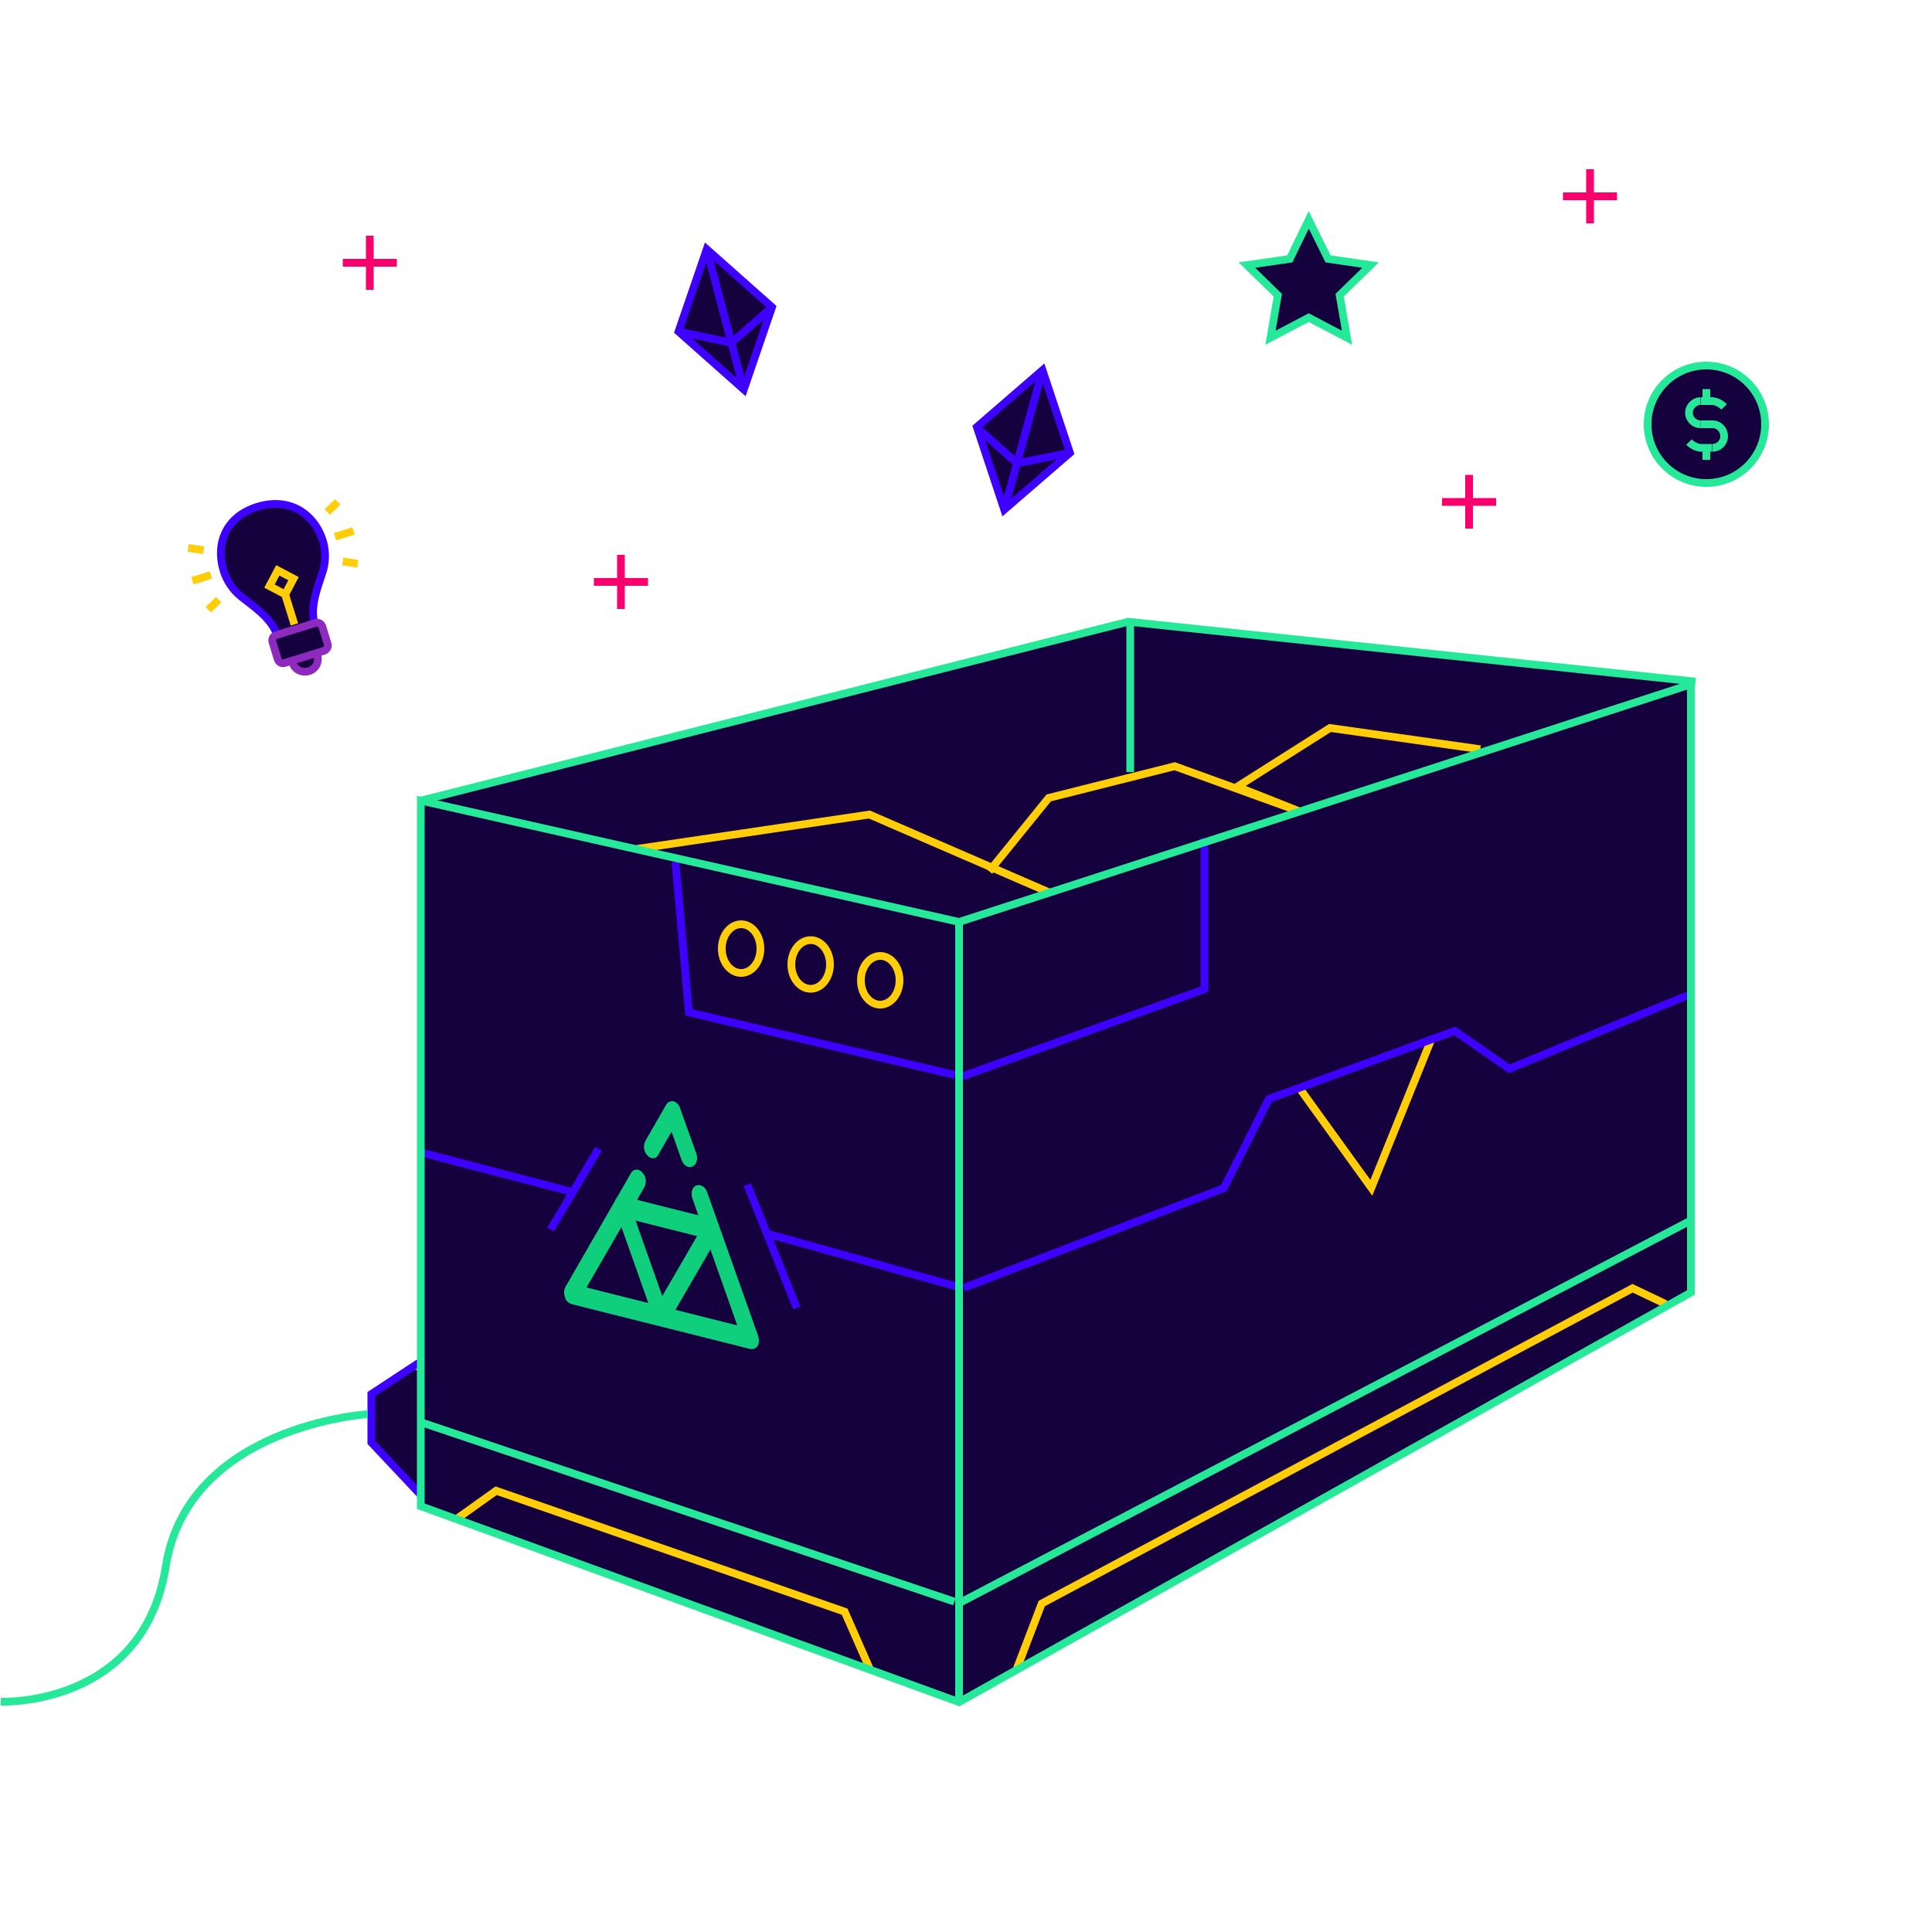 <svg xmlns="http://www.w3.org/2000/svg" xmlns:xlink="http://www.w3.org/1999/xlink" x="0" y="0" version="1.1" viewBox="0 0 500 500" xml:space="preserve" style="enable-background:new 0 0 500 500"><style type="text/css">.st0{fill:#15013d}.st1,.st2{fill:none;stroke:#25e899;stroke-width:2;stroke-miterlimit:10}.st2{stroke:#ffce08}.st3{fill:#0fce7c}.st4{stroke:#3e00ff}.st4,.st5,.st6{fill:none;stroke-width:2;stroke-miterlimit:10}.st5{stroke:#8e2abe}.st6{stroke:#f9006c}</style><g id="Ebene_1"><path d="M336.4,210L336.4,210l-24.6,8l-63.5,20.6l-139.3-31.4v147.5c-1.3-0.4-2.7-0.2-3.9,0.4l-6.9,4.1 c-2.3,1.4-3.1,4.2-1.9,6.6c0,0.1,0,0.2,0,0.3c-0.5,2.3-0.2,4.6,0.6,6.8c1.1,3,3.3,5.5,5.5,7.8c0.7,0.8,1.7,1.3,2.8,1.4l0.2,0.4 c0.6,1.6,1.9,2.9,3.6,3.2v4.1l139.3,50.7l189.4-106V177.1L336.4,210z" class="st0"/><polyline points="110.7 207.1 291.8 160.4 438.1 175.9 236.2 265.5 110.7 207.1" class="st0"/><polyline points="108.9 207.2 292 160.9 438.8 176.4" class="st1"/><line x1="248.2" x2="437.5" y1="414.9" y2="315.9" class="st1"/><line x1="247" x2="109.3" y1="414.5" y2="368.2" class="st1"/><ellipse cx="191.8" cy="245.5" class="st2" rx="5" ry="6.3"/><ellipse cx="209.8" cy="249.6" class="st2" rx="5" ry="6.3"/><ellipse cx="227.8" cy="253.7" class="st2" rx="5" ry="6.3"/><line x1="292.5" x2="292.5" y1="160.5" y2="199.8" class="st1"/><path d="M186,317.2c-0.2-0.8-0.9-1.5-1.7-1.8l-3.6-0.9l-15.9-4l-3.6-0.9c-0.7-0.2-1.5,0.2-1.9,0.8v0.1 c-0.4,0.8-0.5,1.8-0.1,2.6l1.6,4.4l6.9,19.5l1.6,4.4c0.2,0.8,0.9,1.5,1.7,1.8c0.8,0.2,1.5-0.2,1.9-0.9l2-3.5l9-15.5l2-3.5 C186.3,319.1,186.3,318.1,186,317.2z M171.4,335.4l-6.9-19.5l15.9,4L171.4,335.4z" class="st3"/><path d="M194.1,349.1l-46.2-11.6c-0.8-0.3-1.5-0.9-1.7-1.8c-0.3-0.9-0.3-1.8,0.1-2.6l17-29.5c0.4-0.8,1.5-1.2,2.3-0.7 c0.2,0.1,0.4,0.3,0.6,0.5c1,1,1.2,2.5,0.6,3.8l-15,26l39,9.8l-11.6-32.8c-0.5-1.4-0.1-3,1-3.4s2.3,0.3,2.8,1.7l13.2,37.2 c0.3,0.9,0.3,1.8-0.1,2.6C195.6,349,194.8,349.3,194.1,349.1z" class="st3"/><path d="M168.6,299.7c-0.4-0.1-0.7-0.3-1-0.6c-1-1-1.2-2.5-0.6-3.8l5.4-9.4c0.4-0.7,1.1-1,1.9-0.9 c0.8,0.3,1.5,0.9,1.7,1.8l4.2,11.7c0.5,1.4,0.1,2.9-1,3.4s-2.3-0.3-2.8-1.7l-2.6-7.3l-3.4,5.9C170.1,299.5,169.4,299.9,168.6,299.7 z" class="st3"/><line x1="193.4" x2="206.2" y1="306.6" y2="338.5" class="st4"/><line x1="198.3" x2="247.4" y1="319.2" y2="332.9" class="st4"/><line x1="154.9" x2="142.5" y1="297.3" y2="318.2" class="st4"/><line x1="148.2" x2="109.1" y1="308.5" y2="298.3" class="st4"/><polyline points="118.3 393 128.4 385.8 218.6 417.1 225.1 431.9" class="st2"/><polyline points="336 281.2 354.9 307.4 370.5 268.8" class="st2"/><polyline points="174.8 223.1 178.3 262 247.1 278.2" class="st4"/><polyline points="164.8 219.7 225 210.8 271.4 230.9" class="st2"/><polyline points="256 225.5 271.4 206.5 304 198.3 336.6 210.1 320.2 203.6 344.2 188.4 383.1 193.9" class="st2"/><polyline points="108.4 352.7 96.1 360.8 96.1 373.3 109 387" class="st4"/><path d="M95.1,366c0,0-46.4,2.9-52.2,39.4s-42.7,35-42.7,35" class="st1"/><polyline points="263.1 432 269.6 415 422.5 333.4 431.1 337.5" class="st2"/><polyline points="248.7 278.7 311.7 256 311.7 216.9" class="st4"/><polyline points="249.4 333.3 316.7 307.5 328.4 284.4 376.5 266.8 390.6 276.6 437.2 257.4" class="st4"/><polygon points="437.6 177.1 437.6 334.5 248.2 440.5 108.9 389.8 108.9 207.2 248.2 238.6 311.7 218 336.4 210 336.4 210" class="st1"/><line x1="248.2" x2="248.2" y1="238.6" y2="440.5" class="st1"/></g><g id="Ebene_2"><g><path d="M77,164c-5.8,1.8-3,10.9,2.8,9.1S82.9,162.2,77,164z" class="st0"/><path d="M83.5,147.6c-1.1,3.6-3.5,9-2.2,13.7l0.3-0.1c0.7-0.2,1.4,0.2,1.7,0.9c0,0,0,0,0,0l1.4,4.6 c0.2,0.7-0.2,1.4-0.9,1.7c0,0,0,0,0,0l-10.3,3.2c-0.7,0.2-1.4-0.2-1.7-0.9l-1.4-4.6c-0.2-0.7,0.2-1.4,0.9-1.7l0.3-0.1 c-1.6-4.6-6.5-7.6-9.4-10c-2.1-1.7-3.6-4-4.4-6.5c-2.3-7.4,0.8-14.3,8.9-16.7s14.2,1.8,16.5,8.1C84.3,141.9,84.4,144.8,83.5,147.6 z" class="st0"/><path d="M71.8,164.6c0-0.1-0.1-0.2-0.1-0.3c-1.6-4.6-6.5-7.6-9.4-10c-2.1-1.7-3.6-4-4.4-6.5 c-2.3-7.4,0.8-14.3,8.9-16.7s14.2,1.8,16.5,8.1c1,2.7,1.1,5.7,0.3,8.5c-1.1,3.6-3.5,9-2.2,13.7c0,0.1,0.1,0.2,0.1,0.3" class="st4"/><path d="M82.1,169.5c0.6,1.8-0.4,3.7-2.2,4.2s-3.7-0.4-4.2-2.2" class="st5"/><path d="M71.4,164.4l10.3-3.2c0.7-0.2,1.4,0.2,1.7,0.9l1.4,4.6c0.2,0.7-0.2,1.4-0.9,1.7l-10.3,3.2 c-0.7,0.2-1.4-0.2-1.7-0.9l-1.4-4.6C70.3,165.4,70.7,164.6,71.4,164.4z" class="st5"/><line x1="54.6" x2="49.8" y1="148.8" y2="150.3" class="st2"/><line x1="91.5" x2="86.7" y1="137.4" y2="138.9" class="st2"/><line x1="56.6" x2="53.9" y1="155.2" y2="157.8" class="st2"/><line x1="87.4" x2="84.7" y1="129.9" y2="132.5" class="st2"/><line x1="52.7" x2="48.7" y1="142.4" y2="141.8" class="st2"/><line x1="92.6" x2="88.7" y1="145.9" y2="145.3" class="st2"/><line x1="76.2" x2="73.9" y1="161.6" y2="154.2" class="st2"/><rect width="4.6" height="4.6" x="70.6" y="148.5" class="st2" transform="matrix(0.467 -0.884 0.884 0.467 -94.497 144.733)"/></g><g><line x1="95.7" x2="95.7" y1="61" y2="75" class="st6"/><line x1="102.7" x2="88.7" y1="68" y2="68" class="st6"/></g><g><line x1="160.7" x2="160.7" y1="143.6" y2="157.6" class="st6"/><line x1="167.7" x2="153.7" y1="150.6" y2="150.6" class="st6"/></g><g><polygon points="182.9 64.5 199.8 79.5 192.5 100.8 175.6 85.8" class="st0"/><polygon points="199.8 79.5 192.5 100.8 175.6 85.8 182.9 64.5" class="st4"/><path d="M192.5,100.8l-3.2-12.1l-6.4-24.2 M199.8,79.5l-10.5,9.2l-13.7-2.9" class="st4"/></g><g><polygon points="269.8 95.8 276.9 117.2 259.9 131.9 252.8 110.5" class="st0"/><polygon points="276.9 117.2 259.9 131.9 252.8 110.5 269.8 95.8" class="st4"/><path d="M259.9,131.9l3.3-12l6.6-24.1 M276.9,117.2l-13.7,2.7l-10.4-9.3" class="st4"/></g><g><polygon points="354.7 68.6 346.7 76.4 348.6 87.4 338.7 82.2 328.8 87.4 330.7 76.4 322.7 68.6 333.8 67 338.7 56.9 343.7 67" class="st0"/><polygon points="346.7 76.4 348.6 87.4 338.7 82.2 328.8 87.4 330.7 76.4 322.7 68.6 333.8 67 338.7 56.9 343.7 67 354.7 68.6" class="st1"/></g><g><line x1="380.2" x2="380.2" y1="122.9" y2="136.8" class="st6"/><line x1="387.2" x2="373.2" y1="129.9" y2="129.9" class="st6"/></g><g><line x1="411.5" x2="411.5" y1="43.8" y2="57.8" class="st6"/><line x1="418.5" x2="404.5" y1="50.8" y2="50.8" class="st6"/></g><g><circle cx="441.6" cy="109.8" r="15.2" class="st0"/><path d="M440.1,109.8c-1.7,0-3-1.4-3-3s1.4-3,3-3" class="st1"/><path d="M443.2,109.8c1.7,0,3,1.4,3,3.1c0,1.7-1.4,3-3,3" class="st1"/><line x1="441.6" x2="441.6" y1="100.7" y2="103.7" class="st1"/><line x1="441.6" x2="441.6" y1="115.9" y2="119" class="st1"/><line x1="440.1" x2="443.2" y1="109.8" y2="109.8" class="st1"/><path d="M446.2,105.3c-0.8-0.8-1.9-1.4-3-1.5h-3" class="st1"/><path d="M437.1,114.4c0.8,0.8,1.9,1.4,3,1.5h3" class="st1"/><circle cx="441.6" cy="109.8" r="15.2" class="st1"/></g></g></svg>